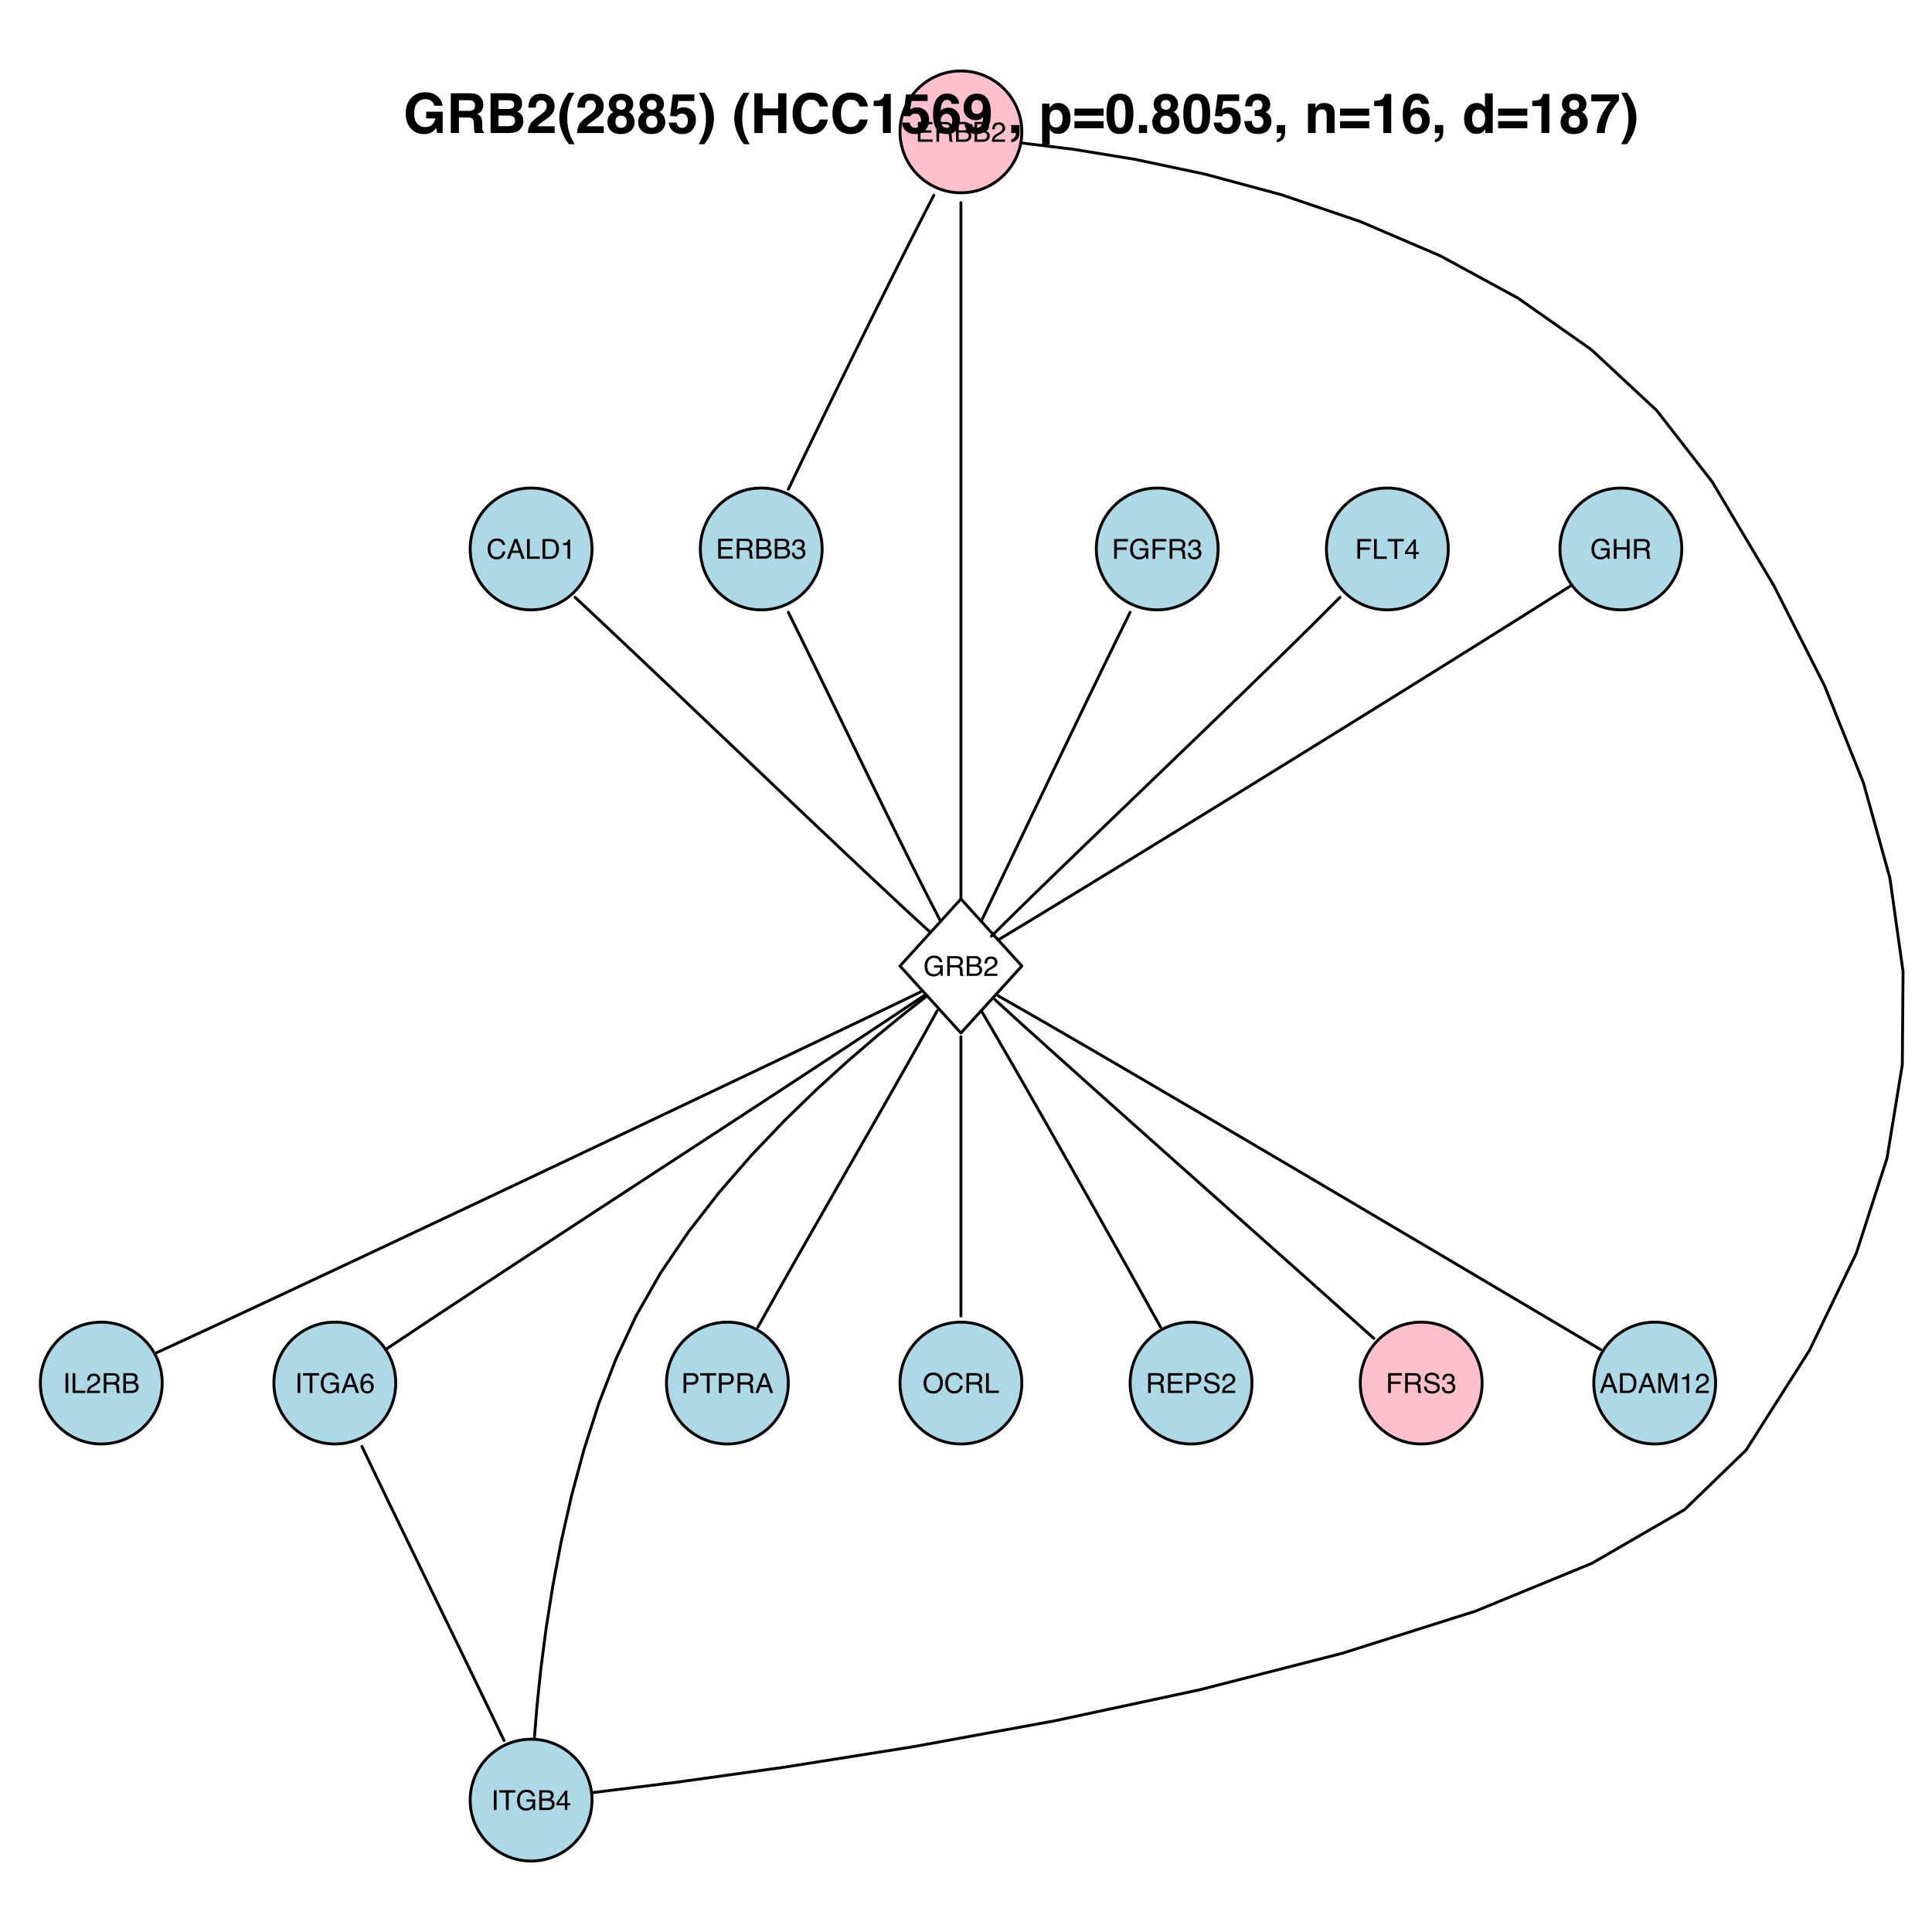 <?xml version="1.0" encoding="UTF-8"?>
<svg xmlns="http://www.w3.org/2000/svg" xmlns:xlink="http://www.w3.org/1999/xlink" width="504pt" height="504pt" viewBox="0 0 504 504" version="1.1">
<defs>
<g>
<symbol overflow="visible" id="glyph0-0">
<path style="stroke:none;" d="M 0.234 0 L 0.234 -5.172 L 4.344 -5.172 L 4.344 0 Z M 3.688 -0.656 L 3.688 -4.531 L 0.875 -4.531 L 0.875 -0.656 Z "/>
</symbol>
<symbol overflow="visible" id="glyph0-1">
<path style="stroke:none;" d="M 2.734 -5.312 C 3.391 -5.312 3.895 -5.141 4.25 -4.797 C 4.613 -4.453 4.816 -4.062 4.859 -3.625 L 4.172 -3.625 C 4.098 -3.957 3.941 -4.219 3.703 -4.406 C 3.473 -4.602 3.148 -4.703 2.734 -4.703 C 2.223 -4.703 1.812 -4.523 1.5 -4.172 C 1.188 -3.816 1.031 -3.27 1.031 -2.531 C 1.031 -1.914 1.172 -1.422 1.453 -1.047 C 1.734 -0.672 2.156 -0.484 2.719 -0.484 C 3.238 -0.484 3.633 -0.68 3.906 -1.078 C 4.051 -1.285 4.156 -1.562 4.219 -1.906 L 4.906 -1.906 C 4.844 -1.352 4.641 -0.895 4.297 -0.531 C 3.891 -0.082 3.336 0.141 2.641 0.141 C 2.035 0.141 1.531 -0.039 1.125 -0.406 C 0.582 -0.895 0.312 -1.641 0.312 -2.641 C 0.312 -3.41 0.516 -4.035 0.922 -4.516 C 1.359 -5.047 1.961 -5.312 2.734 -5.312 Z M 2.594 -5.312 Z "/>
</symbol>
<symbol overflow="visible" id="glyph0-2">
<path style="stroke:none;" d="M 3.203 -2.125 L 2.422 -4.406 L 1.594 -2.125 Z M 2.062 -5.172 L 2.844 -5.172 L 4.734 0 L 3.953 0 L 3.438 -1.547 L 1.391 -1.547 L 0.828 0 L 0.109 0 Z M 2.422 -5.172 Z "/>
</symbol>
<symbol overflow="visible" id="glyph0-3">
<path style="stroke:none;" d="M 0.547 -5.172 L 1.25 -5.172 L 1.25 -0.609 L 3.875 -0.609 L 3.875 0 L 0.547 0 Z "/>
</symbol>
<symbol overflow="visible" id="glyph0-4">
<path style="stroke:none;" d="M 2.531 -0.594 C 2.77 -0.594 2.969 -0.617 3.125 -0.672 C 3.395 -0.766 3.617 -0.941 3.797 -1.203 C 3.93 -1.41 4.031 -1.676 4.094 -2 C 4.125 -2.195 4.141 -2.379 4.141 -2.547 C 4.141 -3.191 4.008 -3.691 3.75 -4.047 C 3.5 -4.398 3.094 -4.578 2.531 -4.578 L 1.281 -4.578 L 1.281 -0.594 Z M 0.578 -5.172 L 2.672 -5.172 C 3.391 -5.172 3.941 -4.922 4.328 -4.422 C 4.68 -3.961 4.859 -3.379 4.859 -2.672 C 4.859 -2.117 4.754 -1.617 4.547 -1.172 C 4.18 -0.391 3.555 0 2.672 0 L 0.578 0 Z "/>
</symbol>
<symbol overflow="visible" id="glyph0-5">
<path style="stroke:none;" d="M 0.688 -3.578 L 0.688 -4.062 C 1.145 -4.102 1.461 -4.176 1.641 -4.281 C 1.828 -4.383 1.969 -4.633 2.062 -5.031 L 2.562 -5.031 L 2.562 0 L 1.875 0 L 1.875 -3.578 Z "/>
</symbol>
<symbol overflow="visible" id="glyph0-6">
<path style="stroke:none;" d="M 0.609 -5.172 L 4.391 -5.172 L 4.391 -4.547 L 1.297 -4.547 L 1.297 -2.969 L 4.156 -2.969 L 4.156 -2.375 L 1.297 -2.375 L 1.297 -0.609 L 4.438 -0.609 L 4.438 0 L 0.609 0 Z M 2.531 -5.172 Z "/>
</symbol>
<symbol overflow="visible" id="glyph0-7">
<path style="stroke:none;" d="M 2.953 -2.812 C 3.285 -2.812 3.547 -2.875 3.734 -3 C 3.93 -3.133 4.031 -3.375 4.031 -3.719 C 4.031 -4.082 3.895 -4.332 3.625 -4.469 C 3.477 -4.539 3.285 -4.578 3.047 -4.578 L 1.328 -4.578 L 1.328 -2.812 Z M 0.641 -5.172 L 3.031 -5.172 C 3.426 -5.172 3.75 -5.113 4 -5 C 4.488 -4.781 4.734 -4.375 4.734 -3.781 C 4.734 -3.469 4.672 -3.211 4.547 -3.016 C 4.422 -2.816 4.238 -2.66 4 -2.547 C 4.207 -2.461 4.363 -2.352 4.469 -2.219 C 4.57 -2.082 4.629 -1.863 4.641 -1.562 L 4.656 -0.875 C 4.664 -0.676 4.68 -0.531 4.703 -0.438 C 4.742 -0.27 4.82 -0.16 4.938 -0.109 L 4.938 0 L 4.078 0 C 4.055 -0.039 4.035 -0.098 4.016 -0.172 C 4.004 -0.242 3.992 -0.379 3.984 -0.578 L 3.938 -1.438 C 3.926 -1.781 3.801 -2.008 3.562 -2.125 C 3.426 -2.188 3.219 -2.219 2.938 -2.219 L 1.328 -2.219 L 1.328 0 L 0.641 0 Z "/>
</symbol>
<symbol overflow="visible" id="glyph0-8">
<path style="stroke:none;" d="M 2.5 -2.984 C 2.789 -2.984 3.02 -3.023 3.188 -3.109 C 3.445 -3.242 3.578 -3.477 3.578 -3.812 C 3.578 -4.145 3.438 -4.375 3.156 -4.5 C 3 -4.562 2.77 -4.594 2.469 -4.594 L 1.219 -4.594 L 1.219 -2.984 Z M 2.734 -0.594 C 3.16 -0.594 3.469 -0.719 3.656 -0.969 C 3.77 -1.125 3.828 -1.316 3.828 -1.547 C 3.828 -1.922 3.66 -2.176 3.328 -2.312 C 3.141 -2.383 2.898 -2.422 2.609 -2.422 L 1.219 -2.422 L 1.219 -0.594 Z M 0.531 -5.172 L 2.75 -5.172 C 3.363 -5.172 3.797 -4.992 4.047 -4.641 C 4.203 -4.422 4.281 -4.172 4.281 -3.891 C 4.281 -3.566 4.188 -3.301 4 -3.094 C 3.906 -2.977 3.766 -2.875 3.578 -2.781 C 3.848 -2.688 4.047 -2.578 4.172 -2.453 C 4.41 -2.223 4.531 -1.91 4.531 -1.516 C 4.531 -1.18 4.426 -0.879 4.219 -0.609 C 3.906 -0.203 3.406 0 2.719 0 L 0.531 0 Z "/>
</symbol>
<symbol overflow="visible" id="glyph0-9">
<path style="stroke:none;" d="M 0.219 0 C 0.25 -0.438 0.344 -0.816 0.5 -1.141 C 0.656 -1.461 0.957 -1.754 1.406 -2.016 L 2.094 -2.406 C 2.395 -2.582 2.602 -2.734 2.719 -2.859 C 2.914 -3.047 3.016 -3.27 3.016 -3.531 C 3.016 -3.82 2.926 -4.051 2.75 -4.219 C 2.57 -4.395 2.336 -4.484 2.047 -4.484 C 1.609 -4.484 1.305 -4.316 1.141 -3.984 C 1.055 -3.805 1.008 -3.562 1 -3.25 L 0.344 -3.25 C 0.352 -3.695 0.438 -4.055 0.594 -4.328 C 0.863 -4.816 1.348 -5.062 2.047 -5.062 C 2.629 -5.062 3.051 -4.906 3.312 -4.594 C 3.582 -4.281 3.719 -3.93 3.719 -3.547 C 3.719 -3.148 3.57 -2.805 3.281 -2.516 C 3.125 -2.348 2.832 -2.145 2.406 -1.906 L 1.922 -1.641 C 1.691 -1.516 1.508 -1.395 1.375 -1.281 C 1.145 -1.07 1 -0.844 0.938 -0.594 L 3.688 -0.594 L 3.688 0 Z "/>
</symbol>
<symbol overflow="visible" id="glyph0-10">
<path style="stroke:none;" d="M 1.875 0.141 C 1.281 0.141 0.848 -0.02 0.578 -0.344 C 0.305 -0.676 0.172 -1.078 0.172 -1.547 L 0.828 -1.547 C 0.859 -1.223 0.922 -0.988 1.016 -0.844 C 1.18 -0.57 1.477 -0.438 1.906 -0.438 C 2.238 -0.438 2.504 -0.523 2.703 -0.703 C 2.91 -0.879 3.016 -1.113 3.016 -1.406 C 3.016 -1.75 2.906 -1.988 2.688 -2.125 C 2.477 -2.27 2.188 -2.344 1.812 -2.344 C 1.77 -2.344 1.727 -2.336 1.688 -2.328 C 1.645 -2.328 1.598 -2.328 1.547 -2.328 L 1.547 -2.891 C 1.617 -2.879 1.676 -2.875 1.719 -2.875 C 1.758 -2.875 1.805 -2.875 1.859 -2.875 C 2.098 -2.875 2.297 -2.91 2.453 -2.984 C 2.711 -3.117 2.844 -3.352 2.844 -3.688 C 2.844 -3.938 2.754 -4.129 2.578 -4.266 C 2.398 -4.398 2.191 -4.469 1.953 -4.469 C 1.535 -4.469 1.242 -4.328 1.078 -4.047 C 0.984 -3.898 0.93 -3.68 0.922 -3.391 L 0.297 -3.391 C 0.297 -3.766 0.375 -4.082 0.531 -4.344 C 0.781 -4.812 1.234 -5.047 1.891 -5.047 C 2.398 -5.047 2.797 -4.93 3.078 -4.703 C 3.359 -4.484 3.5 -4.156 3.5 -3.719 C 3.5 -3.406 3.414 -3.148 3.25 -2.953 C 3.156 -2.836 3.023 -2.742 2.859 -2.672 C 3.117 -2.598 3.32 -2.457 3.469 -2.25 C 3.625 -2.051 3.703 -1.801 3.703 -1.5 C 3.703 -1.008 3.539 -0.613 3.219 -0.312 C 2.906 -0.008 2.457 0.141 1.875 0.141 Z "/>
</symbol>
<symbol overflow="visible" id="glyph0-11">
<path style="stroke:none;" d="M 0.609 -5.172 L 4.203 -5.172 L 4.203 -4.547 L 1.312 -4.547 L 1.312 -2.969 L 3.859 -2.969 L 3.859 -2.359 L 1.312 -2.359 L 1.312 0 L 0.609 0 Z "/>
</symbol>
<symbol overflow="visible" id="glyph0-12">
<path style="stroke:none;" d="M 2.781 -5.312 C 3.27 -5.312 3.691 -5.219 4.047 -5.031 C 4.566 -4.758 4.883 -4.285 5 -3.609 L 4.297 -3.609 C 4.211 -3.984 4.035 -4.254 3.766 -4.422 C 3.504 -4.598 3.172 -4.688 2.766 -4.688 C 2.285 -4.688 1.879 -4.504 1.547 -4.141 C 1.223 -3.785 1.062 -3.254 1.062 -2.547 C 1.062 -1.93 1.195 -1.43 1.469 -1.047 C 1.738 -0.66 2.18 -0.469 2.797 -0.469 C 3.266 -0.469 3.648 -0.602 3.953 -0.875 C 4.266 -1.145 4.422 -1.582 4.422 -2.188 L 2.812 -2.188 L 2.812 -2.766 L 5.078 -2.766 L 5.078 0 L 4.625 0 L 4.453 -0.672 C 4.223 -0.41 4.016 -0.227 3.828 -0.125 C 3.516 0.051 3.125 0.141 2.656 0.141 C 2.039 0.141 1.516 -0.055 1.078 -0.453 C 0.586 -0.953 0.344 -1.641 0.344 -2.516 C 0.344 -3.379 0.578 -4.066 1.047 -4.578 C 1.492 -5.066 2.07 -5.312 2.781 -5.312 Z M 2.672 -5.312 Z "/>
</symbol>
<symbol overflow="visible" id="glyph0-13">
<path style="stroke:none;" d="M 4.312 -5.172 L 4.312 -4.562 L 2.578 -4.562 L 2.578 0 L 1.859 0 L 1.859 -4.562 L 0.109 -4.562 L 0.109 -5.172 Z "/>
</symbol>
<symbol overflow="visible" id="glyph0-14">
<path style="stroke:none;" d="M 2.391 -1.781 L 2.391 -4.078 L 0.766 -1.781 Z M 2.391 0 L 2.391 -1.234 L 0.188 -1.234 L 0.188 -1.859 L 2.5 -5.062 L 3.031 -5.062 L 3.031 -1.781 L 3.781 -1.781 L 3.781 -1.234 L 3.031 -1.234 L 3.031 0 Z "/>
</symbol>
<symbol overflow="visible" id="glyph0-15">
<path style="stroke:none;" d="M 0.562 -5.172 L 1.281 -5.172 L 1.281 -3.031 L 3.969 -3.031 L 3.969 -5.172 L 4.672 -5.172 L 4.672 0 L 3.969 0 L 3.969 -2.422 L 1.281 -2.422 L 1.281 0 L 0.562 0 Z "/>
</symbol>
<symbol overflow="visible" id="glyph0-16">
<path style="stroke:none;" d="M 0.703 -5.172 L 1.422 -5.172 L 1.422 0 L 0.703 0 Z "/>
</symbol>
<symbol overflow="visible" id="glyph0-17">
<path style="stroke:none;" d="M 2.109 -5.062 C 2.672 -5.062 3.062 -4.914 3.281 -4.625 C 3.508 -4.332 3.625 -4.031 3.625 -3.719 L 3 -3.719 C 2.957 -3.926 2.895 -4.082 2.812 -4.188 C 2.664 -4.406 2.438 -4.516 2.125 -4.516 C 1.77 -4.516 1.488 -4.348 1.281 -4.016 C 1.07 -3.691 0.953 -3.223 0.922 -2.609 C 1.066 -2.828 1.254 -2.988 1.484 -3.094 C 1.68 -3.188 1.906 -3.234 2.156 -3.234 C 2.57 -3.234 2.938 -3.098 3.25 -2.828 C 3.57 -2.555 3.734 -2.156 3.734 -1.625 C 3.734 -1.164 3.582 -0.758 3.281 -0.406 C 2.988 -0.051 2.566 0.125 2.016 0.125 C 1.535 0.125 1.125 -0.051 0.781 -0.406 C 0.438 -0.758 0.266 -1.363 0.266 -2.219 C 0.266 -2.844 0.344 -3.375 0.5 -3.812 C 0.789 -4.645 1.328 -5.062 2.109 -5.062 Z M 2.062 -0.438 C 2.395 -0.438 2.645 -0.547 2.812 -0.766 C 2.977 -0.992 3.062 -1.258 3.062 -1.562 C 3.062 -1.82 2.988 -2.066 2.844 -2.297 C 2.695 -2.535 2.426 -2.656 2.031 -2.656 C 1.758 -2.656 1.52 -2.562 1.312 -2.375 C 1.113 -2.195 1.016 -1.926 1.016 -1.562 C 1.016 -1.238 1.102 -0.969 1.281 -0.75 C 1.469 -0.539 1.727 -0.438 2.062 -0.438 Z "/>
</symbol>
<symbol overflow="visible" id="glyph0-18">
<path style="stroke:none;" d="M 0.609 -5.172 L 2.953 -5.172 C 3.41 -5.172 3.781 -5.039 4.062 -4.781 C 4.344 -4.531 4.484 -4.164 4.484 -3.688 C 4.484 -3.289 4.359 -2.941 4.109 -2.641 C 3.859 -2.336 3.473 -2.188 2.953 -2.188 L 1.312 -2.188 L 1.312 0 L 0.609 0 Z M 3.781 -3.688 C 3.781 -4.07 3.641 -4.332 3.359 -4.469 C 3.203 -4.539 2.988 -4.578 2.719 -4.578 L 1.312 -4.578 L 1.312 -2.781 L 2.719 -2.781 C 3.031 -2.781 3.285 -2.848 3.484 -2.984 C 3.68 -3.117 3.781 -3.352 3.781 -3.688 Z "/>
</symbol>
<symbol overflow="visible" id="glyph0-19">
<path style="stroke:none;" d="M 2.781 -5.312 C 3.695 -5.312 4.375 -5.02 4.812 -4.438 C 5.156 -3.977 5.328 -3.391 5.328 -2.672 C 5.328 -1.898 5.129 -1.258 4.734 -0.75 C 4.273 -0.145 3.617 0.156 2.766 0.156 C 1.973 0.156 1.348 -0.109 0.891 -0.641 C 0.484 -1.148 0.281 -1.789 0.281 -2.562 C 0.281 -3.258 0.453 -3.859 0.797 -4.359 C 1.242 -4.992 1.906 -5.312 2.781 -5.312 Z M 2.859 -0.469 C 3.473 -0.469 3.914 -0.691 4.188 -1.141 C 4.469 -1.586 4.609 -2.098 4.609 -2.672 C 4.609 -3.273 4.445 -3.758 4.125 -4.125 C 3.812 -4.5 3.379 -4.688 2.828 -4.688 C 2.285 -4.688 1.848 -4.504 1.516 -4.141 C 1.18 -3.773 1.016 -3.234 1.016 -2.516 C 1.016 -1.941 1.156 -1.457 1.438 -1.062 C 1.727 -0.664 2.203 -0.469 2.859 -0.469 Z M 2.812 -5.312 Z "/>
</symbol>
<symbol overflow="visible" id="glyph0-20">
<path style="stroke:none;" d="M 1.016 -1.672 C 1.023 -1.379 1.094 -1.141 1.219 -0.953 C 1.445 -0.609 1.859 -0.438 2.453 -0.438 C 2.711 -0.438 2.953 -0.473 3.172 -0.547 C 3.586 -0.691 3.797 -0.953 3.797 -1.328 C 3.797 -1.617 3.707 -1.82 3.531 -1.938 C 3.352 -2.051 3.07 -2.156 2.688 -2.25 L 1.984 -2.406 C 1.523 -2.508 1.203 -2.625 1.016 -2.75 C 0.68 -2.957 0.516 -3.281 0.516 -3.719 C 0.516 -4.176 0.676 -4.555 1 -4.859 C 1.32 -5.16 1.781 -5.312 2.375 -5.312 C 2.914 -5.312 3.375 -5.176 3.75 -4.906 C 4.133 -4.645 4.328 -4.227 4.328 -3.656 L 3.672 -3.656 C 3.629 -3.938 3.551 -4.148 3.438 -4.297 C 3.227 -4.566 2.863 -4.703 2.344 -4.703 C 1.938 -4.703 1.641 -4.613 1.453 -4.438 C 1.273 -4.27 1.188 -4.066 1.188 -3.828 C 1.188 -3.578 1.289 -3.395 1.5 -3.281 C 1.645 -3.207 1.961 -3.113 2.453 -3 L 3.172 -2.828 C 3.523 -2.742 3.797 -2.633 3.984 -2.5 C 4.305 -2.258 4.469 -1.91 4.469 -1.453 C 4.469 -0.879 4.258 -0.469 3.844 -0.219 C 3.426 0.031 2.941 0.156 2.391 0.156 C 1.754 0.156 1.254 -0.008 0.891 -0.344 C 0.523 -0.664 0.344 -1.109 0.344 -1.672 Z M 2.422 -5.312 Z "/>
</symbol>
<symbol overflow="visible" id="glyph0-21">
<path style="stroke:none;" d="M 0.531 -5.172 L 1.531 -5.172 L 3.031 -0.797 L 4.5 -5.172 L 5.5 -5.172 L 5.5 0 L 4.828 0 L 4.828 -3.062 C 4.828 -3.164 4.828 -3.336 4.828 -3.578 C 4.836 -3.828 4.844 -4.094 4.844 -4.375 L 3.359 0 L 2.672 0 L 1.188 -4.375 L 1.188 -4.203 C 1.188 -4.078 1.188 -3.883 1.188 -3.625 C 1.195 -3.363 1.203 -3.176 1.203 -3.062 L 1.203 0 L 0.531 0 Z "/>
</symbol>
<symbol overflow="visible" id="glyph1-0">
<path style="stroke:none;" d="M 1.078 0 L 1.078 -10.375 L 9.438 -10.375 L 9.438 0 Z M 8.141 -1.297 L 8.141 -9.078 L 2.375 -9.078 L 2.375 -1.297 Z "/>
</symbol>
<symbol overflow="visible" id="glyph1-1">
<path style="stroke:none;" d="M 8.062 -7.125 C 7.906 -7.832 7.504 -8.328 6.859 -8.609 C 6.504 -8.766 6.109 -8.844 5.672 -8.844 C 4.836 -8.844 4.148 -8.523 3.609 -7.891 C 3.078 -7.266 2.812 -6.32 2.812 -5.062 C 2.812 -3.781 3.102 -2.875 3.688 -2.344 C 4.27 -1.812 4.93 -1.547 5.672 -1.547 C 6.398 -1.547 6.992 -1.754 7.453 -2.172 C 7.922 -2.598 8.207 -3.148 8.312 -3.828 L 5.922 -3.828 L 5.922 -5.562 L 10.234 -5.562 L 10.234 0 L 8.797 0 L 8.578 -1.297 C 8.16 -0.805 7.785 -0.457 7.453 -0.25 C 6.879 0.102 6.176 0.281 5.344 0.281 C 3.969 0.281 2.844 -0.195 1.969 -1.156 C 1.051 -2.113 0.594 -3.422 0.594 -5.078 C 0.594 -6.754 1.055 -8.098 1.984 -9.109 C 2.91 -10.129 4.133 -10.641 5.656 -10.641 C 6.969 -10.641 8.023 -10.301 8.828 -9.625 C 9.629 -8.957 10.086 -8.125 10.203 -7.125 Z M 5.641 -10.641 Z "/>
</symbol>
<symbol overflow="visible" id="glyph1-2">
<path style="stroke:none;" d="M 3.266 -8.562 L 3.266 -5.781 L 5.719 -5.781 C 6.207 -5.781 6.57 -5.836 6.812 -5.953 C 7.25 -6.148 7.469 -6.539 7.469 -7.125 C 7.469 -7.75 7.258 -8.172 6.844 -8.391 C 6.602 -8.504 6.25 -8.562 5.781 -8.562 Z M 6.234 -10.375 C 6.961 -10.352 7.52 -10.258 7.906 -10.094 C 8.301 -9.938 8.633 -9.695 8.906 -9.375 C 9.133 -9.113 9.312 -8.82 9.438 -8.5 C 9.57 -8.188 9.641 -7.828 9.641 -7.422 C 9.641 -6.922 9.516 -6.43 9.266 -5.953 C 9.016 -5.484 8.602 -5.148 8.031 -4.953 C 8.508 -4.754 8.848 -4.477 9.047 -4.125 C 9.242 -3.781 9.344 -3.242 9.344 -2.516 L 9.344 -1.812 C 9.344 -1.344 9.363 -1.02 9.406 -0.844 C 9.457 -0.582 9.586 -0.391 9.797 -0.266 L 9.797 0 L 7.422 0 C 7.348 -0.227 7.301 -0.414 7.281 -0.562 C 7.219 -0.844 7.188 -1.141 7.188 -1.453 L 7.172 -2.406 C 7.16 -3.07 7.035 -3.516 6.797 -3.734 C 6.566 -3.953 6.133 -4.062 5.5 -4.062 L 3.266 -4.062 L 3.266 0 L 1.141 0 L 1.141 -10.375 Z "/>
</symbol>
<symbol overflow="visible" id="glyph1-3">
<path style="stroke:none;" d="M 3.203 -8.562 L 3.203 -6.281 L 5.75 -6.281 C 6.195 -6.281 6.562 -6.363 6.844 -6.531 C 7.133 -6.707 7.281 -7.016 7.281 -7.453 C 7.281 -7.93 7.094 -8.25 6.719 -8.406 C 6.395 -8.508 5.984 -8.562 5.484 -8.562 Z M 3.203 -4.562 L 3.203 -1.797 L 5.75 -1.797 C 6.195 -1.797 6.551 -1.859 6.812 -1.984 C 7.27 -2.211 7.5 -2.645 7.5 -3.281 C 7.5 -3.82 7.273 -4.191 6.828 -4.391 C 6.578 -4.504 6.227 -4.562 5.781 -4.562 Z M 6.172 -10.375 C 7.441 -10.352 8.344 -9.984 8.875 -9.266 C 9.188 -8.828 9.344 -8.301 9.344 -7.688 C 9.344 -7.051 9.188 -6.539 8.875 -6.156 C 8.695 -5.938 8.43 -5.738 8.078 -5.562 C 8.609 -5.375 9.008 -5.07 9.281 -4.656 C 9.551 -4.238 9.688 -3.727 9.688 -3.125 C 9.688 -2.508 9.531 -1.961 9.219 -1.484 C 9.02 -1.148 8.773 -0.875 8.484 -0.656 C 8.148 -0.406 7.754 -0.234 7.297 -0.141 C 6.848 -0.047 6.359 0 5.828 0 L 1.125 0 L 1.125 -10.375 Z "/>
</symbol>
<symbol overflow="visible" id="glyph1-4">
<path style="stroke:none;" d="M 0.453 0 C 0.473 -0.727 0.629 -1.395 0.922 -2 C 1.203 -2.688 1.879 -3.41 2.953 -4.172 C 3.867 -4.828 4.461 -5.297 4.734 -5.578 C 5.148 -6.023 5.359 -6.516 5.359 -7.047 C 5.359 -7.484 5.238 -7.844 5 -8.125 C 4.77 -8.406 4.43 -8.547 3.984 -8.547 C 3.367 -8.547 2.953 -8.32 2.734 -7.875 C 2.609 -7.613 2.535 -7.195 2.516 -6.625 L 0.562 -6.625 C 0.594 -7.488 0.75 -8.188 1.031 -8.719 C 1.57 -9.738 2.523 -10.25 3.891 -10.25 C 4.961 -10.25 5.816 -9.945 6.453 -9.344 C 7.098 -8.75 7.422 -7.961 7.422 -6.984 C 7.422 -6.223 7.191 -5.551 6.734 -4.969 C 6.441 -4.57 5.957 -4.141 5.281 -3.672 L 4.484 -3.094 C 3.984 -2.738 3.641 -2.477 3.453 -2.312 C 3.266 -2.156 3.109 -1.973 2.984 -1.766 L 7.438 -1.766 L 7.438 0 Z "/>
</symbol>
<symbol overflow="visible" id="glyph1-5">
<path style="stroke:none;" d="M 1.453 -7.75 C 1.816 -8.613 2.359 -9.539 3.078 -10.531 L 4.594 -10.531 L 4.156 -9.75 C 3.562 -8.664 3.148 -7.531 2.922 -6.344 C 2.773 -5.562 2.703 -4.711 2.703 -3.797 C 2.703 -2.359 2.91 -1.039 3.328 0.156 C 3.566 0.875 4 1.789 4.625 2.906 L 3.141 2.906 L 2.641 2.219 C 2.316 1.812 1.973 1.195 1.609 0.375 C 0.953 -1.082 0.625 -2.516 0.625 -3.922 C 0.625 -5.211 0.898 -6.488 1.453 -7.75 Z "/>
</symbol>
<symbol overflow="visible" id="glyph1-6">
<path style="stroke:none;" d="M 2.469 -2.969 C 2.469 -2.457 2.598 -2.062 2.859 -1.781 C 3.117 -1.508 3.477 -1.375 3.938 -1.375 C 4.395 -1.375 4.754 -1.508 5.016 -1.781 C 5.273 -2.062 5.406 -2.457 5.406 -2.969 C 5.406 -3.488 5.27 -3.879 5 -4.141 C 4.738 -4.41 4.383 -4.547 3.938 -4.547 C 3.477 -4.547 3.117 -4.41 2.859 -4.141 C 2.598 -3.879 2.469 -3.488 2.469 -2.969 Z M 0.375 -2.828 C 0.375 -3.398 0.504 -3.914 0.766 -4.375 C 1.023 -4.844 1.406 -5.195 1.906 -5.438 C 1.414 -5.758 1.098 -6.109 0.953 -6.484 C 0.805 -6.867 0.734 -7.227 0.734 -7.562 C 0.734 -8.312 1.008 -8.945 1.562 -9.469 C 2.125 -9.988 2.914 -10.25 3.938 -10.25 C 4.945 -10.25 5.727 -9.988 6.281 -9.469 C 6.844 -8.945 7.125 -8.312 7.125 -7.562 C 7.125 -7.227 7.051 -6.867 6.906 -6.484 C 6.758 -6.109 6.441 -5.781 5.953 -5.5 C 6.453 -5.219 6.828 -4.844 7.078 -4.375 C 7.336 -3.914 7.469 -3.398 7.469 -2.828 C 7.469 -1.973 7.148 -1.242 6.516 -0.641 C 5.879 -0.035 4.988 0.266 3.844 0.266 C 2.707 0.266 1.844 -0.035 1.25 -0.641 C 0.664 -1.242 0.375 -1.973 0.375 -2.828 Z M 2.641 -7.344 C 2.641 -6.969 2.754 -6.66 2.984 -6.422 C 3.211 -6.191 3.531 -6.078 3.938 -6.078 C 4.344 -6.078 4.656 -6.191 4.875 -6.422 C 5.102 -6.66 5.219 -6.969 5.219 -7.344 C 5.219 -7.75 5.102 -8.062 4.875 -8.281 C 4.656 -8.508 4.344 -8.625 3.938 -8.625 C 3.531 -8.625 3.211 -8.508 2.984 -8.281 C 2.754 -8.062 2.641 -7.75 2.641 -7.344 Z "/>
</symbol>
<symbol overflow="visible" id="glyph1-7">
<path style="stroke:none;" d="M 2.375 -2.734 C 2.457 -2.297 2.609 -1.957 2.828 -1.719 C 3.055 -1.477 3.383 -1.359 3.812 -1.359 C 4.312 -1.359 4.691 -1.531 4.953 -1.875 C 5.211 -2.227 5.344 -2.672 5.344 -3.203 C 5.344 -3.723 5.219 -4.16 4.969 -4.516 C 4.727 -4.879 4.352 -5.062 3.844 -5.062 C 3.594 -5.062 3.379 -5.031 3.203 -4.969 C 2.891 -4.852 2.656 -4.645 2.5 -4.344 L 0.703 -4.438 L 1.406 -10.062 L 7.031 -10.062 L 7.031 -8.359 L 2.859 -8.359 L 2.5 -6.141 C 2.812 -6.336 3.051 -6.469 3.219 -6.531 C 3.508 -6.645 3.863 -6.703 4.281 -6.703 C 5.125 -6.703 5.859 -6.414 6.484 -5.844 C 7.117 -5.281 7.438 -4.457 7.438 -3.375 C 7.438 -2.426 7.133 -1.582 6.531 -0.844 C 5.926 -0.102 5.02 0.266 3.812 0.266 C 2.844 0.266 2.047 0.004 1.422 -0.516 C 0.797 -1.035 0.445 -1.773 0.375 -2.734 Z "/>
</symbol>
<symbol overflow="visible" id="glyph1-8">
<path style="stroke:none;" d="M 1.688 -10.531 C 2.406 -9.539 2.945 -8.613 3.312 -7.75 C 3.863 -6.488 4.141 -5.211 4.141 -3.922 C 4.141 -2.516 3.816 -1.082 3.172 0.375 C 2.797 1.195 2.445 1.812 2.125 2.219 L 1.625 2.906 L 0.141 2.906 C 0.766 1.789 1.195 0.875 1.438 0.156 C 1.852 -1.039 2.062 -2.359 2.062 -3.797 C 2.062 -4.711 1.988 -5.562 1.844 -6.344 C 1.613 -7.531 1.203 -8.664 0.609 -9.75 L 0.188 -10.531 Z "/>
</symbol>
<symbol overflow="visible" id="glyph1-9">
<path style="stroke:none;" d=""/>
</symbol>
<symbol overflow="visible" id="glyph1-10">
<path style="stroke:none;" d="M 1.078 0 L 1.078 -10.375 L 3.234 -10.375 L 3.234 -6.422 L 7.281 -6.422 L 7.281 -10.375 L 9.438 -10.375 L 9.438 0 L 7.281 0 L 7.281 -4.625 L 3.234 -4.625 L 3.234 0 Z "/>
</symbol>
<symbol overflow="visible" id="glyph1-11">
<path style="stroke:none;" d="M 0.641 -5.094 C 0.641 -6.906 1.129 -8.301 2.109 -9.281 C 2.953 -10.133 4.023 -10.562 5.328 -10.562 C 7.066 -10.562 8.344 -9.988 9.156 -8.844 C 9.594 -8.207 9.832 -7.566 9.875 -6.922 L 7.703 -6.922 C 7.555 -7.41 7.375 -7.785 7.156 -8.047 C 6.758 -8.492 6.176 -8.719 5.406 -8.719 C 4.625 -8.719 4.004 -8.398 3.547 -7.766 C 3.086 -7.129 2.859 -6.227 2.859 -5.062 C 2.859 -3.895 3.098 -3.02 3.578 -2.438 C 4.066 -1.863 4.68 -1.578 5.422 -1.578 C 6.18 -1.578 6.758 -1.828 7.156 -2.328 C 7.375 -2.598 7.555 -3 7.703 -3.531 L 9.844 -3.531 C 9.656 -2.406 9.176 -1.488 8.406 -0.781 C 7.633 -0.07 6.645 0.281 5.438 0.281 C 3.945 0.281 2.773 -0.191 1.922 -1.141 C 1.066 -2.109 0.641 -3.426 0.641 -5.094 Z M 5.266 -10.688 Z "/>
</symbol>
<symbol overflow="visible" id="glyph1-12">
<path style="stroke:none;" d="M 1 -7.031 L 1 -8.406 C 1.633 -8.426 2.078 -8.469 2.328 -8.531 C 2.734 -8.613 3.062 -8.789 3.312 -9.062 C 3.488 -9.238 3.617 -9.484 3.703 -9.797 C 3.754 -9.973 3.781 -10.109 3.781 -10.203 L 5.453 -10.203 L 5.453 0 L 3.391 0 L 3.391 -7.031 Z "/>
</symbol>
<symbol overflow="visible" id="glyph1-13">
<path style="stroke:none;" d="M 2.469 -3.234 C 2.469 -2.68 2.613 -2.227 2.906 -1.875 C 3.195 -1.531 3.57 -1.359 4.031 -1.359 C 4.477 -1.359 4.828 -1.523 5.078 -1.859 C 5.336 -2.203 5.469 -2.641 5.469 -3.172 C 5.469 -3.766 5.32 -4.219 5.031 -4.531 C 4.738 -4.852 4.379 -5.016 3.953 -5.016 C 3.617 -5.016 3.316 -4.91 3.047 -4.703 C 2.66 -4.398 2.469 -3.91 2.469 -3.234 Z M 5.281 -7.625 C 5.281 -7.789 5.219 -7.973 5.094 -8.172 C 4.875 -8.492 4.547 -8.656 4.109 -8.656 C 3.461 -8.656 3 -8.289 2.719 -7.562 C 2.57 -7.156 2.469 -6.555 2.406 -5.766 C 2.656 -6.066 2.941 -6.285 3.266 -6.422 C 3.598 -6.555 3.977 -6.625 4.406 -6.625 C 5.312 -6.625 6.051 -6.316 6.625 -5.703 C 7.207 -5.086 7.5 -4.301 7.5 -3.344 C 7.5 -2.383 7.211 -1.539 6.641 -0.812 C 6.078 -0.094 5.195 0.266 4 0.266 C 2.719 0.266 1.77 -0.27 1.156 -1.344 C 0.688 -2.188 0.453 -3.27 0.453 -4.594 C 0.453 -5.375 0.484 -6.008 0.547 -6.5 C 0.66 -7.363 0.891 -8.082 1.234 -8.656 C 1.523 -9.145 1.906 -9.539 2.375 -9.844 C 2.844 -10.145 3.406 -10.297 4.062 -10.297 C 5.008 -10.297 5.766 -10.051 6.328 -9.562 C 6.891 -9.082 7.207 -8.438 7.281 -7.625 Z "/>
</symbol>
<symbol overflow="visible" id="glyph1-14">
<path style="stroke:none;" d="M 0.422 -6.609 C 0.422 -7.703 0.738 -8.586 1.375 -9.266 C 2.008 -9.941 2.828 -10.281 3.828 -10.281 C 5.379 -10.281 6.445 -9.594 7.031 -8.219 C 7.352 -7.445 7.516 -6.426 7.516 -5.156 C 7.516 -3.914 7.359 -2.883 7.047 -2.062 C 6.441 -0.488 5.344 0.297 3.75 0.297 C 2.977 0.297 2.285 0.07 1.672 -0.375 C 1.066 -0.832 0.723 -1.492 0.641 -2.359 L 2.625 -2.359 C 2.676 -2.055 2.801 -1.812 3 -1.625 C 3.207 -1.438 3.484 -1.344 3.828 -1.344 C 4.492 -1.344 4.957 -1.711 5.219 -2.453 C 5.363 -2.848 5.457 -3.438 5.5 -4.219 C 5.312 -3.988 5.117 -3.812 4.922 -3.688 C 4.547 -3.457 4.082 -3.344 3.531 -3.344 C 2.719 -3.344 1.992 -3.625 1.359 -4.188 C 0.734 -4.75 0.422 -5.555 0.422 -6.609 Z M 3.969 -4.984 C 4.238 -4.984 4.5 -5.062 4.75 -5.219 C 5.207 -5.508 5.438 -6.016 5.438 -6.734 C 5.438 -7.305 5.301 -7.758 5.031 -8.094 C 4.758 -8.438 4.391 -8.609 3.922 -8.609 C 3.578 -8.609 3.281 -8.516 3.031 -8.328 C 2.656 -8.023 2.469 -7.516 2.469 -6.797 C 2.469 -6.191 2.586 -5.738 2.828 -5.438 C 3.078 -5.133 3.457 -4.984 3.969 -4.984 Z "/>
</symbol>
<symbol overflow="visible" id="glyph1-15">
<path style="stroke:none;" d="M 0.828 1.672 C 1.234 1.555 1.531 1.363 1.719 1.094 C 1.906 0.832 2.016 0.469 2.047 0 L 0.828 0 L 0.828 -2.094 L 3 -2.094 L 3 -0.281 C 3 0.039 2.957 0.375 2.875 0.719 C 2.789 1.062 2.633 1.363 2.406 1.625 C 2.156 1.895 1.859 2.098 1.516 2.234 C 1.18 2.367 0.953 2.438 0.828 2.438 Z "/>
</symbol>
<symbol overflow="visible" id="glyph1-16">
<path style="stroke:none;" d="M 6.219 -3.828 C 6.219 -4.422 6.082 -4.941 5.812 -5.391 C 5.539 -5.848 5.102 -6.078 4.5 -6.078 C 3.77 -6.078 3.27 -5.734 3 -5.047 C 2.863 -4.68 2.797 -4.219 2.797 -3.656 C 2.797 -2.77 3.031 -2.145 3.5 -1.781 C 3.781 -1.57 4.113 -1.469 4.5 -1.469 C 5.062 -1.469 5.488 -1.68 5.781 -2.109 C 6.07 -2.535 6.219 -3.109 6.219 -3.828 Z M 5.078 -7.844 C 5.973 -7.844 6.727 -7.508 7.344 -6.844 C 7.969 -6.188 8.281 -5.219 8.281 -3.938 C 8.281 -2.582 7.977 -1.551 7.375 -0.844 C 6.77 -0.133 5.988 0.219 5.031 0.219 C 4.414 0.219 3.91 0.066 3.516 -0.234 C 3.285 -0.41 3.066 -0.66 2.859 -0.984 L 2.859 3.016 L 0.875 3.016 L 0.875 -7.672 L 2.797 -7.672 L 2.797 -6.531 C 3.016 -6.863 3.242 -7.129 3.484 -7.328 C 3.93 -7.672 4.461 -7.844 5.078 -7.844 Z "/>
</symbol>
<symbol overflow="visible" id="glyph1-17">
<path style="stroke:none;" d="M 8.125 -6.375 L 8.125 -4.531 L 0.516 -4.531 L 0.516 -6.375 Z M 8.125 -3.094 L 8.125 -1.25 L 0.516 -1.25 L 0.516 -3.094 Z "/>
</symbol>
<symbol overflow="visible" id="glyph1-18">
<path style="stroke:none;" d="M 2.5 -5 C 2.5 -3.832 2.594 -2.938 2.781 -2.312 C 2.977 -1.688 3.375 -1.375 3.969 -1.375 C 4.562 -1.375 4.953 -1.688 5.141 -2.312 C 5.328 -2.938 5.422 -3.832 5.422 -5 C 5.422 -6.227 5.328 -7.133 5.141 -7.719 C 4.953 -8.312 4.562 -8.609 3.969 -8.609 C 3.375 -8.609 2.977 -8.312 2.781 -7.719 C 2.594 -7.133 2.5 -6.227 2.5 -5 Z M 3.969 -10.266 C 5.27 -10.266 6.18 -9.805 6.703 -8.891 C 7.223 -7.984 7.484 -6.688 7.484 -5 C 7.484 -3.312 7.223 -2.016 6.703 -1.109 C 6.18 -0.203 5.27 0.25 3.969 0.25 C 2.664 0.25 1.754 -0.203 1.234 -1.109 C 0.711 -2.016 0.453 -3.312 0.453 -5 C 0.453 -6.688 0.711 -7.984 1.234 -8.891 C 1.754 -9.805 2.664 -10.266 3.969 -10.266 Z "/>
</symbol>
<symbol overflow="visible" id="glyph1-19">
<path style="stroke:none;" d="M 0.906 -2.094 L 3.031 -2.094 L 3.031 0 L 0.906 0 Z "/>
</symbol>
<symbol overflow="visible" id="glyph1-20">
<path style="stroke:none;" d="M 2.344 -3.125 C 2.344 -2.719 2.41 -2.383 2.547 -2.125 C 2.785 -1.625 3.227 -1.375 3.875 -1.375 C 4.27 -1.375 4.613 -1.508 4.906 -1.781 C 5.195 -2.051 5.344 -2.441 5.344 -2.953 C 5.344 -3.617 5.07 -4.066 4.531 -4.297 C 4.219 -4.422 3.727 -4.484 3.062 -4.484 L 3.062 -5.922 C 3.719 -5.93 4.176 -5.992 4.438 -6.109 C 4.875 -6.305 5.094 -6.703 5.094 -7.297 C 5.094 -7.691 4.977 -8.008 4.75 -8.25 C 4.531 -8.488 4.211 -8.609 3.797 -8.609 C 3.328 -8.609 2.977 -8.457 2.75 -8.156 C 2.531 -7.863 2.426 -7.469 2.438 -6.969 L 0.562 -6.969 C 0.582 -7.469 0.672 -7.945 0.828 -8.406 C 0.984 -8.801 1.238 -9.172 1.594 -9.516 C 1.852 -9.754 2.164 -9.938 2.531 -10.062 C 2.895 -10.188 3.336 -10.25 3.859 -10.25 C 4.836 -10.25 5.625 -9.992 6.219 -9.484 C 6.82 -8.984 7.125 -8.312 7.125 -7.469 C 7.125 -6.863 6.941 -6.352 6.578 -5.938 C 6.359 -5.688 6.125 -5.516 5.875 -5.422 C 6.062 -5.422 6.328 -5.258 6.672 -4.938 C 7.18 -4.469 7.438 -3.82 7.438 -3 C 7.438 -2.133 7.133 -1.375 6.531 -0.719 C 5.938 -0.07 5.055 0.25 3.891 0.25 C 2.441 0.25 1.438 -0.219 0.875 -1.156 C 0.57 -1.656 0.406 -2.312 0.375 -3.125 Z "/>
</symbol>
<symbol overflow="visible" id="glyph1-21">
<path style="stroke:none;" d="M 5.188 -7.844 C 5.977 -7.844 6.625 -7.633 7.125 -7.219 C 7.633 -6.812 7.891 -6.125 7.891 -5.156 L 7.891 0 L 5.828 0 L 5.828 -4.656 C 5.828 -5.062 5.773 -5.375 5.672 -5.594 C 5.473 -5.988 5.098 -6.188 4.547 -6.188 C 3.867 -6.188 3.398 -5.895 3.141 -5.312 C 3.016 -5.008 2.953 -4.625 2.953 -4.156 L 2.953 0 L 0.953 0 L 0.953 -7.656 L 2.891 -7.656 L 2.891 -6.531 C 3.141 -6.926 3.379 -7.211 3.609 -7.391 C 4.023 -7.691 4.551 -7.844 5.188 -7.844 Z M 4.453 -7.875 Z "/>
</symbol>
<symbol overflow="visible" id="glyph1-22">
<path style="stroke:none;" d="M 3.766 -7.844 C 4.223 -7.844 4.633 -7.738 5 -7.531 C 5.363 -7.332 5.656 -7.055 5.875 -6.703 L 5.875 -10.359 L 7.906 -10.359 L 7.906 0 L 5.969 0 L 5.969 -1.062 C 5.676 -0.602 5.348 -0.27 4.984 -0.062 C 4.617 0.133 4.164 0.234 3.625 0.234 C 2.727 0.234 1.973 -0.125 1.359 -0.844 C 0.742 -1.57 0.438 -2.504 0.438 -3.641 C 0.438 -4.941 0.738 -5.969 1.344 -6.719 C 1.945 -7.469 2.754 -7.844 3.766 -7.844 Z M 4.203 -1.453 C 4.766 -1.453 5.191 -1.66 5.484 -2.078 C 5.785 -2.504 5.938 -3.051 5.938 -3.719 C 5.938 -4.656 5.695 -5.328 5.219 -5.734 C 4.938 -5.973 4.602 -6.094 4.219 -6.094 C 3.625 -6.094 3.191 -5.867 2.922 -5.422 C 2.648 -4.984 2.516 -4.438 2.516 -3.781 C 2.516 -3.07 2.648 -2.504 2.922 -2.078 C 3.203 -1.66 3.629 -1.453 4.203 -1.453 Z "/>
</symbol>
<symbol overflow="visible" id="glyph1-23">
<path style="stroke:none;" d="M 7.594 -8.5 C 7.289 -8.195 6.875 -7.664 6.344 -6.906 C 5.812 -6.156 5.363 -5.379 5 -4.578 C 4.719 -3.941 4.461 -3.164 4.234 -2.25 C 4.004 -1.332 3.891 -0.582 3.891 0 L 1.797 0 C 1.859 -1.832 2.461 -3.734 3.609 -5.703 C 4.336 -6.93 4.953 -7.785 5.453 -8.266 L 0.359 -8.266 L 0.391 -10.062 L 7.594 -10.062 Z "/>
</symbol>
</g>
</defs>
<g id="surface15473">
<rect x="0" y="0" width="504" height="504" style="fill:rgb(100%,100%,100%);fill-opacity:1;stroke:none;"/>
<path style="fill-rule:nonzero;fill:rgb(67.843%,84.706%,90.196%);fill-opacity:1;stroke-width:0.75;stroke-linecap:round;stroke-linejoin:round;stroke:rgb(0%,0%,0%);stroke-opacity:1;stroke-miterlimit:10;" d="M 154.441 143.199 C 154.441 151.977 147.328 159.094 138.551 159.094 C 129.773 159.094 122.656 151.977 122.656 143.199 C 122.656 134.422 129.773 127.309 138.551 127.309 C 147.328 127.309 154.441 134.422 154.441 143.199 "/>
<path style="fill-rule:nonzero;fill:rgb(100%,75.294%,79.608%);fill-opacity:1;stroke-width:0.75;stroke-linecap:round;stroke-linejoin:round;stroke:rgb(0%,0%,0%);stroke-opacity:1;stroke-miterlimit:10;" d="M 266.566 34.398 C 266.566 43.176 259.453 50.293 250.676 50.293 C 241.898 50.293 234.785 43.176 234.785 34.398 C 234.785 25.625 241.898 18.508 250.676 18.508 C 259.453 18.508 266.566 25.625 266.566 34.398 "/>
<path style="fill-rule:nonzero;fill:rgb(67.843%,84.706%,90.196%);fill-opacity:1;stroke-width:0.75;stroke-linecap:round;stroke-linejoin:round;stroke:rgb(0%,0%,0%);stroke-opacity:1;stroke-miterlimit:10;" d="M 214.477 143.199 C 214.477 151.977 207.363 159.094 198.586 159.094 C 189.809 159.094 182.695 151.977 182.695 143.199 C 182.695 134.422 189.809 127.309 198.586 127.309 C 207.363 127.309 214.477 134.422 214.477 143.199 "/>
<path style="fill-rule:nonzero;fill:rgb(67.843%,84.706%,90.196%);fill-opacity:1;stroke-width:0.75;stroke-linecap:round;stroke-linejoin:round;stroke:rgb(0%,0%,0%);stroke-opacity:1;stroke-miterlimit:10;" d="M 317.773 143.199 C 317.773 151.977 310.66 159.094 301.883 159.094 C 293.105 159.094 285.992 151.977 285.992 143.199 C 285.992 134.422 293.105 127.309 301.883 127.309 C 310.66 127.309 317.773 134.422 317.773 143.199 "/>
<path style="fill-rule:nonzero;fill:rgb(67.843%,84.706%,90.196%);fill-opacity:1;stroke-width:0.75;stroke-linecap:round;stroke-linejoin:round;stroke:rgb(0%,0%,0%);stroke-opacity:1;stroke-miterlimit:10;" d="M 377.812 143.199 C 377.812 151.977 370.695 159.094 361.918 159.094 C 353.141 159.094 346.027 151.977 346.027 143.199 C 346.027 134.422 353.141 127.309 361.918 127.309 C 370.695 127.309 377.812 134.422 377.812 143.199 "/>
<path style="fill-rule:nonzero;fill:rgb(67.843%,84.706%,90.196%);fill-opacity:1;stroke-width:0.75;stroke-linecap:round;stroke-linejoin:round;stroke:rgb(0%,0%,0%);stroke-opacity:1;stroke-miterlimit:10;" d="M 438.73 143.199 C 438.73 151.977 431.613 159.094 422.836 159.094 C 414.062 159.094 406.945 151.977 406.945 143.199 C 406.945 134.422 414.062 127.309 422.836 127.309 C 431.613 127.309 438.73 134.422 438.73 143.199 "/>
<path style="fill-rule:nonzero;fill:rgb(67.843%,84.706%,90.196%);fill-opacity:1;stroke-width:0.75;stroke-linecap:round;stroke-linejoin:round;stroke:rgb(0%,0%,0%);stroke-opacity:1;stroke-miterlimit:10;" d="M 42.316 360.801 C 42.316 369.578 35.199 376.691 26.422 376.691 C 17.648 376.691 10.531 369.578 10.531 360.801 C 10.531 352.023 17.648 344.906 26.422 344.906 C 35.199 344.906 42.316 352.023 42.316 360.801 "/>
<path style="fill-rule:nonzero;fill:rgb(67.843%,84.706%,90.196%);fill-opacity:1;stroke-width:0.75;stroke-linecap:round;stroke-linejoin:round;stroke:rgb(0%,0%,0%);stroke-opacity:1;stroke-miterlimit:10;" d="M 103.234 360.801 C 103.234 369.578 96.121 376.691 87.344 376.691 C 78.566 376.691 71.449 369.578 71.449 360.801 C 71.449 352.023 78.566 344.906 87.344 344.906 C 96.121 344.906 103.234 352.023 103.234 360.801 "/>
<path style="fill-rule:nonzero;fill:rgb(67.843%,84.706%,90.196%);fill-opacity:1;stroke-width:0.75;stroke-linecap:round;stroke-linejoin:round;stroke:rgb(0%,0%,0%);stroke-opacity:1;stroke-miterlimit:10;" d="M 154.441 469.602 C 154.441 478.375 147.328 485.492 138.551 485.492 C 129.773 485.492 122.656 478.375 122.656 469.602 C 122.656 460.824 129.773 453.707 138.551 453.707 C 147.328 453.707 154.441 460.824 154.441 469.602 "/>
<path style="fill-rule:nonzero;fill:rgb(67.843%,84.706%,90.196%);fill-opacity:1;stroke-width:0.75;stroke-linecap:round;stroke-linejoin:round;stroke:rgb(0%,0%,0%);stroke-opacity:1;stroke-miterlimit:10;" d="M 205.648 360.801 C 205.648 369.578 198.535 376.691 189.758 376.691 C 180.98 376.691 173.863 369.578 173.863 360.801 C 173.863 352.023 180.98 344.906 189.758 344.906 C 198.535 344.906 205.648 352.023 205.648 360.801 "/>
<path style="fill-rule:nonzero;fill:rgb(67.843%,84.706%,90.196%);fill-opacity:1;stroke-width:0.75;stroke-linecap:round;stroke-linejoin:round;stroke:rgb(0%,0%,0%);stroke-opacity:1;stroke-miterlimit:10;" d="M 266.566 360.801 C 266.566 369.578 259.453 376.691 250.676 376.691 C 241.898 376.691 234.785 369.578 234.785 360.801 C 234.785 352.023 241.898 344.906 250.676 344.906 C 259.453 344.906 266.566 352.023 266.566 360.801 "/>
<path style="fill-rule:nonzero;fill:rgb(67.843%,84.706%,90.196%);fill-opacity:1;stroke-width:0.75;stroke-linecap:round;stroke-linejoin:round;stroke:rgb(0%,0%,0%);stroke-opacity:1;stroke-miterlimit:10;" d="M 326.605 360.801 C 326.605 369.578 319.488 376.691 310.711 376.691 C 301.934 376.691 294.82 369.578 294.82 360.801 C 294.82 352.023 301.934 344.906 310.711 344.906 C 319.488 344.906 326.605 352.023 326.605 360.801 "/>
<path style="fill-rule:nonzero;fill:rgb(100%,75.294%,79.608%);fill-opacity:1;stroke-width:0.75;stroke-linecap:round;stroke-linejoin:round;stroke:rgb(0%,0%,0%);stroke-opacity:1;stroke-miterlimit:10;" d="M 386.641 360.801 C 386.641 369.578 379.523 376.691 370.746 376.691 C 361.973 376.691 354.855 369.578 354.855 360.801 C 354.855 352.023 361.973 344.906 370.746 344.906 C 379.523 344.906 386.641 352.023 386.641 360.801 "/>
<path style="fill-rule:nonzero;fill:rgb(67.843%,84.706%,90.196%);fill-opacity:1;stroke-width:0.75;stroke-linecap:round;stroke-linejoin:round;stroke:rgb(0%,0%,0%);stroke-opacity:1;stroke-miterlimit:10;" d="M 447.559 360.801 C 447.559 369.578 440.445 376.691 431.668 376.691 C 422.891 376.691 415.773 369.578 415.773 360.801 C 415.773 352.023 422.891 344.906 431.668 344.906 C 440.445 344.906 447.559 352.023 447.559 360.801 "/>
<path style="fill:none;stroke-width:0.75;stroke-linecap:round;stroke-linejoin:round;stroke:rgb(0%,0%,0%);stroke-opacity:1;stroke-miterlimit:10;" d="M 234.785 252 L 250.676 234.516 L 266.566 252 L 250.676 269.484 L 234.785 252 "/>
<g style="fill:rgb(0%,0%,0%);fill-opacity:1;">
  <use xlink:href="#glyph0-1" x="126.914" y="145.785"/>
  <use xlink:href="#glyph0-2" x="132.127" y="145.785"/>
  <use xlink:href="#glyph0-3" x="136.942" y="145.785"/>
  <use xlink:href="#glyph0-4" x="140.957" y="145.785"/>
  <use xlink:href="#glyph0-5" x="146.17" y="145.785"/>
</g>
<g style="fill:rgb(0%,0%,0%);fill-opacity:1;">
  <use xlink:href="#glyph0-6" x="238.84" y="36.984"/>
  <use xlink:href="#glyph0-7" x="243.655" y="36.984"/>
  <use xlink:href="#glyph0-8" x="248.868" y="36.984"/>
  <use xlink:href="#glyph0-8" x="253.683" y="36.984"/>
  <use xlink:href="#glyph0-9" x="258.498" y="36.984"/>
</g>
<g style="fill:rgb(0%,0%,0%);fill-opacity:1;">
  <use xlink:href="#glyph0-6" x="186.75" y="145.715"/>
  <use xlink:href="#glyph0-7" x="191.565" y="145.715"/>
  <use xlink:href="#glyph0-8" x="196.778" y="145.715"/>
  <use xlink:href="#glyph0-8" x="201.593" y="145.715"/>
  <use xlink:href="#glyph0-10" x="206.408" y="145.715"/>
</g>
<g style="fill:rgb(0%,0%,0%);fill-opacity:1;">
  <use xlink:href="#glyph0-11" x="290.051" y="145.785"/>
  <use xlink:href="#glyph0-12" x="294.46" y="145.785"/>
  <use xlink:href="#glyph0-11" x="300.075" y="145.785"/>
  <use xlink:href="#glyph0-7" x="304.485" y="145.785"/>
  <use xlink:href="#glyph0-10" x="309.698" y="145.785"/>
</g>
<g style="fill:rgb(0%,0%,0%);fill-opacity:1;">
  <use xlink:href="#glyph0-11" x="353.492" y="145.785"/>
  <use xlink:href="#glyph0-3" x="357.902" y="145.785"/>
  <use xlink:href="#glyph0-13" x="361.916" y="145.785"/>
  <use xlink:href="#glyph0-14" x="366.326" y="145.785"/>
</g>
<g style="fill:rgb(0%,0%,0%);fill-opacity:1;">
  <use xlink:href="#glyph0-12" x="414.816" y="145.785"/>
  <use xlink:href="#glyph0-15" x="420.431" y="145.785"/>
  <use xlink:href="#glyph0-7" x="425.645" y="145.785"/>
</g>
<g style="fill:rgb(0%,0%,0%);fill-opacity:1;">
  <use xlink:href="#glyph0-12" x="240.848" y="254.586"/>
  <use xlink:href="#glyph0-7" x="246.463" y="254.586"/>
  <use xlink:href="#glyph0-8" x="251.676" y="254.586"/>
  <use xlink:href="#glyph0-9" x="256.491" y="254.586"/>
</g>
<g style="fill:rgb(0%,0%,0%);fill-opacity:1;">
  <use xlink:href="#glyph0-16" x="16.391" y="363.387"/>
  <use xlink:href="#glyph0-3" x="18.396" y="363.387"/>
  <use xlink:href="#glyph0-9" x="22.411" y="363.387"/>
  <use xlink:href="#glyph0-7" x="26.426" y="363.387"/>
  <use xlink:href="#glyph0-8" x="31.639" y="363.387"/>
</g>
<g style="fill:rgb(0%,0%,0%);fill-opacity:1;">
  <use xlink:href="#glyph0-16" x="76.914" y="363.387"/>
  <use xlink:href="#glyph0-13" x="78.92" y="363.387"/>
  <use xlink:href="#glyph0-12" x="83.329" y="363.387"/>
  <use xlink:href="#glyph0-2" x="88.944" y="363.387"/>
  <use xlink:href="#glyph0-17" x="93.759" y="363.387"/>
</g>
<g style="fill:rgb(0%,0%,0%);fill-opacity:1;">
  <use xlink:href="#glyph0-16" x="128.121" y="472.188"/>
  <use xlink:href="#glyph0-13" x="130.127" y="472.188"/>
  <use xlink:href="#glyph0-12" x="134.536" y="472.188"/>
  <use xlink:href="#glyph0-8" x="140.151" y="472.188"/>
  <use xlink:href="#glyph0-14" x="144.966" y="472.188"/>
</g>
<g style="fill:rgb(0%,0%,0%);fill-opacity:1;">
  <use xlink:href="#glyph0-18" x="177.723" y="363.387"/>
  <use xlink:href="#glyph0-13" x="182.538" y="363.387"/>
  <use xlink:href="#glyph0-18" x="186.947" y="363.387"/>
  <use xlink:href="#glyph0-7" x="191.762" y="363.387"/>
  <use xlink:href="#glyph0-2" x="196.975" y="363.387"/>
</g>
<g style="fill:rgb(0%,0%,0%);fill-opacity:1;">
  <use xlink:href="#glyph0-19" x="240.648" y="363.379"/>
  <use xlink:href="#glyph0-1" x="246.263" y="363.379"/>
  <use xlink:href="#glyph0-7" x="251.477" y="363.379"/>
  <use xlink:href="#glyph0-3" x="256.69" y="363.379"/>
</g>
<g style="fill:rgb(0%,0%,0%);fill-opacity:1;">
  <use xlink:href="#glyph0-7" x="298.875" y="363.379"/>
  <use xlink:href="#glyph0-6" x="304.088" y="363.379"/>
  <use xlink:href="#glyph0-18" x="308.903" y="363.379"/>
  <use xlink:href="#glyph0-20" x="313.718" y="363.379"/>
  <use xlink:href="#glyph0-9" x="318.533" y="363.379"/>
</g>
<g style="fill:rgb(0%,0%,0%);fill-opacity:1;">
  <use xlink:href="#glyph0-11" x="361.52" y="363.379"/>
  <use xlink:href="#glyph0-7" x="365.929" y="363.379"/>
  <use xlink:href="#glyph0-20" x="371.142" y="363.379"/>
  <use xlink:href="#glyph0-10" x="375.957" y="363.379"/>
</g>
<g style="fill:rgb(0%,0%,0%);fill-opacity:1;">
  <use xlink:href="#glyph0-2" x="417.227" y="363.387"/>
  <use xlink:href="#glyph0-4" x="422.041" y="363.387"/>
  <use xlink:href="#glyph0-2" x="427.255" y="363.387"/>
  <use xlink:href="#glyph0-21" x="432.069" y="363.387"/>
  <use xlink:href="#glyph0-5" x="438.083" y="363.387"/>
  <use xlink:href="#glyph0-9" x="442.097" y="363.387"/>
</g>
<path style="fill:none;stroke-width:0.75;stroke-linecap:round;stroke-linejoin:round;stroke:rgb(0%,0%,0%);stroke-opacity:1;stroke-miterlimit:10;" d="M 150.027 155.828 L 157.652 162.973 L 166.535 171.355 L 176.336 180.648 L 186.727 190.52 L 197.371 200.637 L 207.938 210.664 L 218.09 220.273 L 227.496 229.129 L 235.82 236.902 L 242.73 243.258 "/>
<path style="fill:none;stroke-width:0.75;stroke-linecap:round;stroke-linejoin:round;stroke:rgb(0%,0%,0%);stroke-opacity:1;stroke-miterlimit:10;" d="M 243.613 50.914 L 240.238 57.469 L 236.527 64.77 L 232.574 72.633 L 228.469 80.867 L 224.301 89.285 L 220.156 97.707 L 216.129 105.941 L 212.309 113.801 L 208.785 121.102 L 205.648 127.656 "/>
<path style="fill:none;stroke-width:0.75;stroke-linecap:round;stroke-linejoin:round;stroke:rgb(0%,0%,0%);stroke-opacity:1;stroke-miterlimit:10;" d="M 250.676 52.855 L 250.676 234.516 "/>
<path style="fill:none;stroke-width:0.75;stroke-linecap:round;stroke-linejoin:round;stroke:rgb(0%,0%,0%);stroke-opacity:1;stroke-miterlimit:10;" d="M 266.566 37.312 L 279.883 38.926 L 296.062 41.566 L 314.426 45.453 L 334.289 50.805 L 354.965 57.836 L 375.777 66.762 L 396.035 77.793 L 415.062 91.156 L 432.168 107.055 L 446.676 125.715 "/>
<path style="fill:none;stroke-width:0.75;stroke-linecap:round;stroke-linejoin:round;stroke:rgb(0%,0%,0%);stroke-opacity:1;stroke-miterlimit:10;" d="M 446.676 125.715 L 462.773 152.824 L 475.988 178.934 L 486.129 204.262 L 493.008 229.027 L 496.449 253.457 L 496.258 277.77 L 492.254 302.188 L 484.25 326.934 L 472.062 352.223 L 455.504 378.285 "/>
<path style="fill:none;stroke-width:0.75;stroke-linecap:round;stroke-linejoin:round;stroke:rgb(0%,0%,0%);stroke-opacity:1;stroke-miterlimit:10;" d="M 455.504 378.285 L 439.445 393.824 L 415.293 407.816 L 384.914 420.297 L 350.164 431.285 L 312.918 440.82 L 275.035 448.93 L 238.383 455.637 L 204.824 460.973 L 176.219 464.973 L 154.441 467.656 "/>
<path style="fill:none;stroke-width:0.75;stroke-linecap:round;stroke-linejoin:round;stroke:rgb(0%,0%,0%);stroke-opacity:1;stroke-miterlimit:10;" d="M 205.648 159.715 L 209.074 166.668 L 212.918 174.535 L 217.066 183.066 L 221.414 192.012 L 225.844 201.121 L 230.25 210.145 L 234.516 218.828 L 238.535 226.922 L 242.191 234.176 L 245.379 240.344 "/>
<path style="fill:none;stroke-width:0.75;stroke-linecap:round;stroke-linejoin:round;stroke:rgb(0%,0%,0%);stroke-opacity:1;stroke-miterlimit:10;" d="M 294.82 159.715 L 291.395 166.668 L 287.559 174.535 L 283.426 183.066 L 279.113 192.012 L 274.734 201.121 L 270.41 210.145 L 266.254 218.828 L 262.387 226.922 L 258.922 234.176 L 255.973 240.344 "/>
<path style="fill:none;stroke-width:0.75;stroke-linecap:round;stroke-linejoin:round;stroke:rgb(0%,0%,0%);stroke-opacity:1;stroke-miterlimit:10;" d="M 349.559 155.828 L 342.172 163.207 L 333.488 171.738 L 323.852 181.105 L 313.609 191.004 L 303.098 201.121 L 292.664 211.152 L 282.656 220.789 L 273.418 229.719 L 265.293 237.637 L 258.621 244.23 "/>
<path style="fill:none;stroke-width:0.75;stroke-linecap:round;stroke-linejoin:round;stroke:rgb(0%,0%,0%);stroke-opacity:1;stroke-miterlimit:10;" d="M 409.594 152.914 L 398.051 160.219 L 383.992 169.039 L 368.078 178.969 L 350.973 189.594 L 333.336 200.516 L 315.832 211.316 L 299.125 221.594 L 283.871 230.938 L 270.738 238.945 L 260.387 245.199 "/>
<path style="fill:none;stroke-width:0.75;stroke-linecap:round;stroke-linejoin:round;stroke:rgb(0%,0%,0%);stroke-opacity:1;stroke-miterlimit:10;" d="M 240.082 258.801 L 226.844 265.164 L 209.496 273.449 L 189.027 283.191 L 166.414 293.926 L 142.633 305.188 L 118.668 316.504 L 95.496 327.41 L 74.098 337.445 L 55.457 346.141 L 40.551 353.027 "/>
<path style="fill:none;stroke-width:0.75;stroke-linecap:round;stroke-linejoin:round;stroke:rgb(0%,0%,0%);stroke-opacity:1;stroke-miterlimit:10;" d="M 240.965 259.77 L 231.242 266.262 L 218.906 274.406 L 204.578 283.805 L 188.883 294.074 L 172.43 304.82 L 155.848 315.656 L 139.75 326.188 L 124.762 336.023 L 111.5 344.777 L 100.586 352.059 "/>
<path style="fill:none;stroke-width:0.75;stroke-linecap:round;stroke-linejoin:round;stroke:rgb(0%,0%,0%);stroke-opacity:1;stroke-miterlimit:10;" d="M 241.848 259.77 L 235.953 264.391 L 229.035 270.047 L 221.332 276.652 L 213.086 284.145 L 204.547 292.438 L 195.949 301.457 L 187.547 311.133 L 179.578 321.383 L 172.289 332.137 L 165.918 343.312 "/>
<path style="fill:none;stroke-width:0.75;stroke-linecap:round;stroke-linejoin:round;stroke:rgb(0%,0%,0%);stroke-opacity:1;stroke-miterlimit:10;" d="M 165.918 343.312 L 160.719 354.441 L 156.215 366.109 L 152.355 378.102 L 149.094 390.207 L 146.387 402.207 L 144.18 413.887 L 142.43 425.031 L 141.086 435.422 L 140.102 444.844 L 139.434 453.086 "/>
<path style="fill:none;stroke-width:0.75;stroke-linecap:round;stroke-linejoin:round;stroke:rgb(0%,0%,0%);stroke-opacity:1;stroke-miterlimit:10;" d="M 250.676 270.457 L 250.676 343.312 "/>
<path style="fill:none;stroke-width:0.75;stroke-linecap:round;stroke-linejoin:round;stroke:rgb(0%,0%,0%);stroke-opacity:1;stroke-miterlimit:10;" d="M 244.496 263.656 L 240.945 270.086 L 236.746 277.559 L 232.051 285.836 L 227.008 294.68 L 221.762 303.852 L 216.461 313.105 L 211.258 322.211 L 206.297 330.926 L 201.73 339.012 L 197.703 346.23 "/>
<path style="fill:none;stroke-width:0.75;stroke-linecap:round;stroke-linejoin:round;stroke:rgb(0%,0%,0%);stroke-opacity:1;stroke-miterlimit:10;" d="M 260.387 259.77 L 271.367 266.055 L 285.293 274.125 L 301.453 283.562 L 319.137 293.934 L 337.641 304.82 L 356.246 315.797 L 374.25 326.434 L 390.941 336.305 L 405.609 344.988 L 417.539 352.059 "/>
<path style="fill:none;stroke-width:0.75;stroke-linecap:round;stroke-linejoin:round;stroke:rgb(0%,0%,0%);stroke-opacity:1;stroke-miterlimit:10;" d="M 255.973 263.656 L 259.738 270.086 L 264.059 277.559 L 268.805 285.836 L 273.844 294.68 L 279.039 303.852 L 284.262 313.105 L 289.375 322.211 L 294.254 330.926 L 298.762 339.012 L 302.766 346.23 "/>
<path style="fill:none;stroke-width:0.75;stroke-linecap:round;stroke-linejoin:round;stroke:rgb(0%,0%,0%);stroke-opacity:1;stroke-miterlimit:10;" d="M 259.504 260.742 L 266.777 267.363 L 275.637 275.344 L 285.703 284.367 L 296.602 294.098 L 307.953 304.215 L 319.387 314.391 L 330.52 324.297 L 340.984 333.609 L 350.398 342 L 358.387 349.145 "/>
<path style="fill:none;stroke-width:0.75;stroke-linecap:round;stroke-linejoin:round;stroke:rgb(0%,0%,0%);stroke-opacity:1;stroke-miterlimit:10;" d="M 94.406 377.312 L 97.543 383.871 L 101.059 391.172 L 104.863 399.031 L 108.855 407.266 L 112.945 415.688 L 117.035 424.105 L 121.031 432.34 L 124.832 440.199 L 128.352 447.5 L 131.488 454.059 "/>
<g style="fill:rgb(0%,0%,0%);fill-opacity:1;">
  <use xlink:href="#glyph1-1" x="105.246" y="34.707"/>
  <use xlink:href="#glyph1-2" x="116.452" y="34.707"/>
  <use xlink:href="#glyph1-3" x="126.855" y="34.707"/>
  <use xlink:href="#glyph1-4" x="137.259" y="34.707"/>
  <use xlink:href="#glyph1-5" x="145.271" y="34.707"/>
  <use xlink:href="#glyph1-4" x="150.069" y="34.707"/>
  <use xlink:href="#glyph1-6" x="158.081" y="34.707"/>
  <use xlink:href="#glyph1-6" x="166.093" y="34.707"/>
  <use xlink:href="#glyph1-7" x="174.105" y="34.707"/>
  <use xlink:href="#glyph1-8" x="182.117" y="34.707"/>
  <use xlink:href="#glyph1-9" x="186.914" y="34.707"/>
  <use xlink:href="#glyph1-5" x="190.917" y="34.707"/>
  <use xlink:href="#glyph1-10" x="195.714" y="34.707"/>
  <use xlink:href="#glyph1-11" x="206.118" y="34.707"/>
  <use xlink:href="#glyph1-11" x="216.522" y="34.707"/>
  <use xlink:href="#glyph1-12" x="226.925" y="34.707"/>
  <use xlink:href="#glyph1-7" x="234.938" y="34.707"/>
  <use xlink:href="#glyph1-13" x="242.95" y="34.707"/>
  <use xlink:href="#glyph1-14" x="250.962" y="34.707"/>
  <use xlink:href="#glyph1-9" x="258.974" y="34.707"/>
  <use xlink:href="#glyph1-15" x="262.976" y="34.707"/>
  <use xlink:href="#glyph1-9" x="266.979" y="34.707"/>
  <use xlink:href="#glyph1-16" x="270.981" y="34.707"/>
  <use xlink:href="#glyph1-17" x="279.781" y="34.707"/>
  <use xlink:href="#glyph1-18" x="288.194" y="34.707"/>
  <use xlink:href="#glyph1-19" x="296.206" y="34.707"/>
  <use xlink:href="#glyph1-6" x="300.209" y="34.707"/>
  <use xlink:href="#glyph1-18" x="308.221" y="34.707"/>
  <use xlink:href="#glyph1-7" x="316.233" y="34.707"/>
  <use xlink:href="#glyph1-20" x="324.245" y="34.707"/>
  <use xlink:href="#glyph1-15" x="332.257" y="34.707"/>
  <use xlink:href="#glyph1-9" x="336.26" y="34.707"/>
  <use xlink:href="#glyph1-21" x="340.262" y="34.707"/>
  <use xlink:href="#glyph1-17" x="349.062" y="34.707"/>
  <use xlink:href="#glyph1-12" x="357.475" y="34.707"/>
  <use xlink:href="#glyph1-13" x="365.487" y="34.707"/>
  <use xlink:href="#glyph1-15" x="373.499" y="34.707"/>
  <use xlink:href="#glyph1-9" x="377.502" y="34.707"/>
  <use xlink:href="#glyph1-22" x="381.504" y="34.707"/>
  <use xlink:href="#glyph1-17" x="390.304" y="34.707"/>
  <use xlink:href="#glyph1-12" x="398.717" y="34.707"/>
  <use xlink:href="#glyph1-6" x="406.729" y="34.707"/>
  <use xlink:href="#glyph1-23" x="414.741" y="34.707"/>
  <use xlink:href="#glyph1-8" x="422.753" y="34.707"/>
</g>
</g>
</svg>
